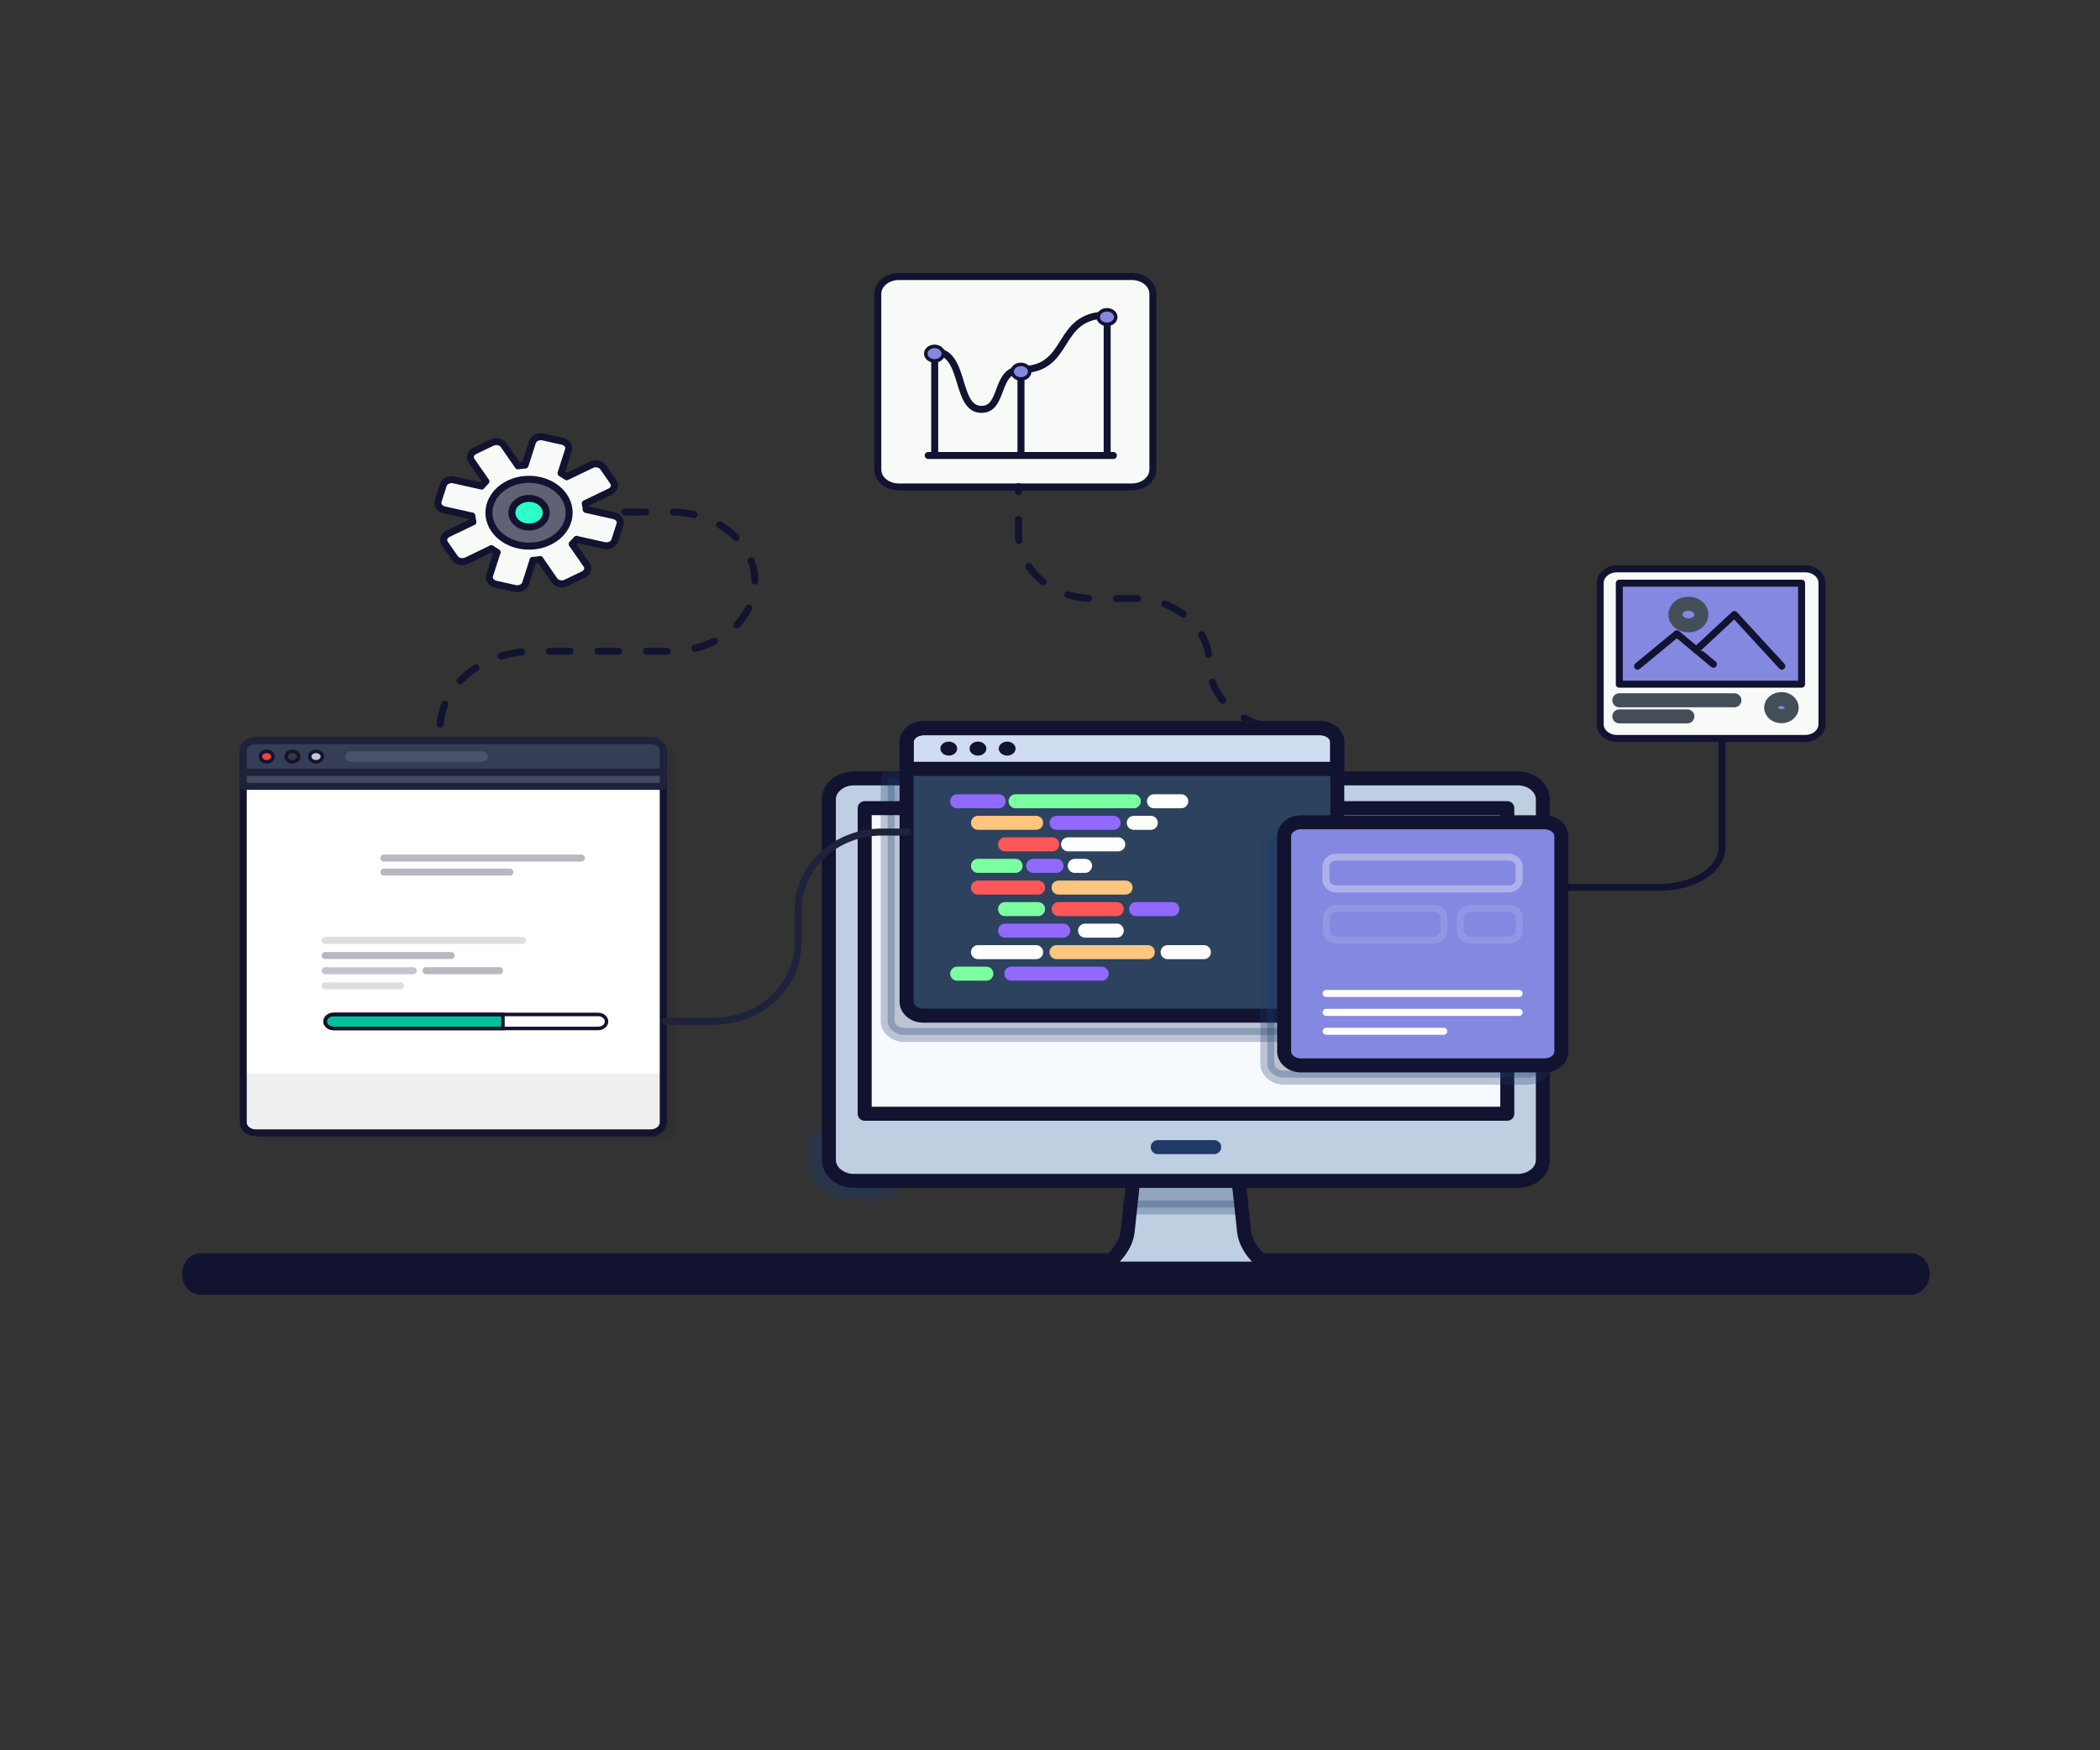 <svg width="600" height="500" viewBox="0 0 600 500" fill="none" xmlns="http://www.w3.org/2000/svg">
<rect x="0" y="0" width="600" height="500" fill="#333333" stroke="none"/>
<g clip-path="url(#clip0_469_8413)">
<path d="M545.88 369.394H57.42C54.74 369.394 52.52 367.021 52.52 363.947C52.52 360.873 54.74 358.5 57.42 358.5H545.94C548.618 358.5 550.837 360.87 550.84 363.942C550.783 367.022 548.558 369.394 545.88 369.394Z" fill="#121330" stroke="#121330"/>
<g style="mix-blend-mode:multiply" opacity="0.11">
<path d="M189.198 213.63H76.398C74.409 213.63 72.798 214.973 72.798 216.63V322.63C72.798 324.287 74.409 325.63 76.398 325.63H189.198C191.186 325.63 192.798 324.287 192.798 322.63V216.63C192.798 214.973 191.186 213.63 189.198 213.63Z" fill="#161616"/>
<path d="M189.198 213.63H76.398C74.409 213.63 72.798 214.973 72.798 216.63V322.63C72.798 324.287 74.409 325.63 76.398 325.63H189.198C191.186 325.63 192.798 324.287 192.798 322.63V216.63C192.798 214.973 191.186 213.63 189.198 213.63Z" stroke="#1E223B" stroke-miterlimit="10"/>
</g>
<path d="M185.898 211.63H73.098C71.11 211.63 69.498 212.973 69.498 214.63V320.63C69.498 322.287 71.11 323.63 73.098 323.63H185.898C187.886 323.63 189.498 322.287 189.498 320.63V214.63C189.498 212.973 187.886 211.63 185.898 211.63Z" fill="white"/>
<path d="M69.498 306.63H189.498V320.63C189.498 321.426 189.119 322.189 188.444 322.751C187.768 323.314 186.853 323.63 185.898 323.63H73.098C72.143 323.63 71.228 323.314 70.552 322.751C69.877 322.189 69.498 321.426 69.498 320.63V306.63Z" fill="#EFEFEF"/>
<path d="M185.898 211.63H73.098C71.11 211.63 69.498 212.973 69.498 214.63V320.63C69.498 322.287 71.11 323.63 73.098 323.63H185.898C187.886 323.63 189.498 322.287 189.498 320.63V214.63C189.498 212.973 187.886 211.63 185.898 211.63Z" stroke="#121330" stroke-width="2" stroke-linecap="round" stroke-linejoin="round"/>
<path d="M72.754 211.63H186.242C186.67 211.63 187.093 211.7 187.488 211.837C187.883 211.973 188.242 212.173 188.545 212.425C188.847 212.677 189.086 212.976 189.25 213.305C189.414 213.635 189.498 213.988 189.498 214.344V220.63H69.498V214.344C69.498 213.988 69.582 213.635 69.746 213.305C69.909 212.976 70.149 212.677 70.451 212.425C70.754 212.173 71.113 211.973 71.508 211.837C71.903 211.7 72.326 211.63 72.754 211.63Z" fill="#363D56"/>
<path d="M72.754 211.63H186.242C186.67 211.63 187.093 211.7 187.488 211.837C187.883 211.973 188.242 212.173 188.545 212.425C188.847 212.677 189.086 212.976 189.25 213.305C189.414 213.635 189.498 213.988 189.498 214.344V220.63H69.498V214.344C69.498 213.988 69.582 213.635 69.746 213.305C69.909 212.976 70.149 212.677 70.451 212.425C70.754 212.173 71.113 211.973 71.508 211.837C71.903 211.7 72.326 211.63 72.754 211.63Z" stroke="#1E223B" stroke-width="2" stroke-linecap="round" stroke-linejoin="round"/>
<path d="M189.498 220.63H69.498V224.63H189.498V220.63Z" fill="#424960"/>
<path d="M189.498 220.63H69.498V224.63H189.498V220.63Z" stroke="#1E223B" stroke-width="2" stroke-linecap="round" stroke-linejoin="round"/>
<path d="M76.198 217.63C77.193 217.63 77.998 216.958 77.998 216.13C77.998 215.301 77.193 214.63 76.198 214.63C75.204 214.63 74.398 215.301 74.398 216.13C74.398 216.958 75.204 217.63 76.198 217.63Z" fill="#F73E39"/>
<path d="M76.198 217.63C77.193 217.63 77.998 216.958 77.998 216.13C77.998 215.301 77.193 214.63 76.198 214.63C75.204 214.63 74.398 215.301 74.398 216.13C74.398 216.958 75.204 217.63 76.198 217.63Z" stroke="#121330" stroke-linecap="round" stroke-linejoin="round"/>
<path d="M83.559 217.63C84.553 217.63 85.359 216.958 85.359 216.13C85.359 215.301 84.553 214.63 83.559 214.63C82.565 214.63 81.759 215.301 81.759 216.13C81.759 216.958 82.565 217.63 83.559 217.63Z" fill="#383838"/>
<path d="M83.559 217.63C84.553 217.63 85.359 216.958 85.359 216.13C85.359 215.301 84.553 214.63 83.559 214.63C82.565 214.63 81.759 215.301 81.759 216.13C81.759 216.958 82.565 217.63 83.559 217.63Z" stroke="#121330" stroke-linecap="round" stroke-linejoin="round"/>
<path d="M90.295 217.63C91.289 217.63 92.095 216.958 92.095 216.13C92.095 215.301 91.289 214.63 90.295 214.63C89.301 214.63 88.495 215.301 88.495 216.13C88.495 216.958 89.301 217.63 90.295 217.63Z" fill="#C6C6C6"/>
<path d="M90.295 217.63C91.289 217.63 92.095 216.958 92.095 216.13C92.095 215.301 91.289 214.63 90.295 214.63C89.301 214.63 88.495 215.301 88.495 216.13C88.495 216.958 89.301 217.63 90.295 217.63Z" stroke="#121330" stroke-linecap="round" stroke-linejoin="round"/>
<path opacity="0.28" d="M137.598 214.63H100.398C99.404 214.63 98.598 215.301 98.598 216.13C98.598 216.958 99.404 217.63 100.398 217.63H137.598C138.592 217.63 139.398 216.958 139.398 216.13C139.398 215.301 138.592 214.63 137.598 214.63Z" fill="#8289A3"/>
<path opacity="0.32" d="M109.698 245.13H166.098" stroke="#1E223B" stroke-width="2" stroke-linecap="round" stroke-linejoin="round"/>
<path opacity="0.32" d="M109.698 249.13H145.698" stroke="#1E223B" stroke-width="2" stroke-linecap="round" stroke-linejoin="round"/>
<path opacity="0.15" d="M92.898 268.63H149.298" stroke="#1E223B" stroke-width="2" stroke-linecap="round" stroke-linejoin="round"/>
<path opacity="0.32" d="M92.898 272.963H128.898" stroke="#1E223B" stroke-width="2" stroke-linecap="round" stroke-linejoin="round"/>
<path opacity="0.32" d="M121.698 277.297H142.698" stroke="#1E223B" stroke-width="2" stroke-linecap="round" stroke-linejoin="round"/>
<path opacity="0.26" d="M92.898 277.297H118.098" stroke="#1E223B" stroke-width="2" stroke-linecap="round" stroke-linejoin="round"/>
<path opacity="0.15" d="M92.898 281.63H114.498" stroke="#1E223B" stroke-width="2" stroke-linecap="round" stroke-linejoin="round"/>
<path d="M95.298 289.797C94.661 289.797 94.051 290.008 93.601 290.383C93.15 290.758 92.898 291.266 92.898 291.797C92.898 292.327 93.15 292.836 93.601 293.211C94.051 293.586 94.661 293.797 95.298 293.797H143.698V289.797H95.298Z" fill="#00C297" stroke="#121330" stroke-miterlimit="10"/>
<path d="M170.898 289.797H95.298C93.972 289.797 92.898 290.692 92.898 291.797C92.898 292.901 93.972 293.797 95.298 293.797H170.898C172.223 293.797 173.298 292.901 173.298 291.797C173.298 290.692 172.223 289.797 170.898 289.797Z" stroke="#121330" stroke-linecap="round" stroke-linejoin="round"/>
<path d="M178.51 146.257H191.838C198.166 146.257 204.234 148.352 208.709 152.081C213.183 155.809 215.697 160.866 215.697 166.139C215.697 168.75 215.079 171.336 213.881 173.748C212.682 176.16 210.924 178.352 208.709 180.198C206.493 182.044 203.863 183.509 200.969 184.508C198.074 185.507 194.972 186.021 191.838 186.021H152.5C148.98 186.021 145.495 186.599 142.243 187.721C138.991 188.844 136.036 190.489 133.547 192.563C131.058 194.637 129.084 197.099 127.737 199.809C126.39 202.519 125.697 205.424 125.697 208.357V210.827" stroke="#121330" stroke-width="2" stroke-linecap="round" stroke-linejoin="round" stroke-dasharray="5.95 7.94"/>
<path d="M175.393 147.299L167.488 145.534L167.482 145.55C167.436 144.979 167.346 144.412 167.214 143.85L167.224 143.864L174.311 140.454C174.59 140.32 174.836 140.141 175.032 139.928C175.228 139.715 175.373 139.472 175.456 139.212C175.54 138.953 175.561 138.682 175.519 138.416C175.477 138.149 175.373 137.892 175.211 137.66L172.349 133.524C172.023 133.054 171.487 132.71 170.858 132.57C170.229 132.429 169.559 132.502 168.995 132.774L161.907 136.184L161.913 136.193C161.4 135.819 160.859 135.472 160.293 135.156H160.303L162.421 128.568C162.59 128.043 162.501 127.485 162.176 127.015C161.85 126.545 161.314 126.203 160.685 126.062L155.152 124.827C154.84 124.757 154.516 124.739 154.196 124.774C153.876 124.809 153.568 124.897 153.289 125.031C153.009 125.165 152.764 125.344 152.568 125.557C152.372 125.77 152.228 126.014 152.144 126.273L150.026 132.861H150.037C149.356 132.899 148.68 132.974 148.011 133.083L148.022 133.078L143.93 127.172C143.604 126.702 143.068 126.359 142.439 126.218C141.81 126.078 141.14 126.151 140.576 126.422L135.614 128.809C135.335 128.943 135.09 129.122 134.894 129.335C134.697 129.548 134.553 129.792 134.47 130.051C134.386 130.311 134.365 130.582 134.407 130.848C134.449 131.114 134.553 131.371 134.714 131.604L138.806 137.51L138.823 137.502C138.371 137.934 137.953 138.388 137.57 138.864L137.575 138.847L129.67 137.082C129.041 136.941 128.371 137.015 127.807 137.286C127.243 137.558 126.832 138.004 126.663 138.529L125.18 143.14C125.012 143.664 125.1 144.222 125.426 144.692C125.751 145.162 126.287 145.505 126.916 145.646L134.822 147.411L134.83 147.386C134.877 147.964 134.968 148.539 135.103 149.107L135.086 149.082L127.998 152.492C127.718 152.626 127.474 152.805 127.277 153.018C127.081 153.231 126.937 153.474 126.853 153.733C126.77 153.993 126.748 154.264 126.79 154.53C126.832 154.797 126.937 155.053 127.098 155.286L129.962 159.421C130.288 159.891 130.824 160.234 131.453 160.374C132.082 160.515 132.752 160.442 133.316 160.171L140.404 156.761L140.383 156.73C140.91 157.114 141.466 157.47 142.049 157.795L142.008 157.786L139.89 164.374C139.807 164.633 139.785 164.904 139.827 165.17C139.869 165.437 139.974 165.693 140.135 165.926C140.296 166.159 140.511 166.363 140.767 166.526C141.022 166.69 141.314 166.81 141.626 166.88L147.16 168.115C147.471 168.185 147.796 168.203 148.115 168.168C148.435 168.133 148.744 168.045 149.023 167.911C149.302 167.777 149.546 167.598 149.743 167.385C149.939 167.171 150.083 166.928 150.166 166.669L152.285 160.081L152.244 160.072C152.944 160.033 153.639 159.957 154.327 159.843L154.289 159.861L158.381 165.767C158.542 166 158.757 166.204 159.013 166.368C159.268 166.532 159.56 166.652 159.872 166.721C160.183 166.791 160.508 166.809 160.828 166.774C161.148 166.739 161.456 166.652 161.735 166.517L166.696 164.13C166.976 163.996 167.221 163.817 167.417 163.604C167.614 163.391 167.758 163.148 167.841 162.888C167.925 162.628 167.946 162.358 167.904 162.091C167.862 161.825 167.758 161.568 167.596 161.335L163.504 155.429L163.474 155.444C163.932 155.008 164.356 154.548 164.743 154.067L164.735 154.092L172.64 155.858C173.269 155.998 173.939 155.924 174.503 155.653C175.067 155.382 175.479 154.935 175.648 154.411L177.13 149.8C177.297 149.276 177.208 148.719 176.882 148.25C176.556 147.781 176.02 147.439 175.393 147.299Z" fill="#F8FAF7" stroke="#121330" stroke-width="2" stroke-linecap="round" stroke-linejoin="round"/>
<path d="M151.156 156.019C157.483 156.019 162.613 151.744 162.613 146.471C162.613 141.198 157.483 136.923 151.156 136.923C144.828 136.923 139.698 141.198 139.698 146.471C139.698 151.744 144.828 156.019 151.156 156.019Z" fill="#606174" stroke="#121330" stroke-width="2" stroke-linecap="round" stroke-linejoin="round"/>
<path d="M151.155 150.563C153.867 150.563 156.066 148.731 156.066 146.471C156.066 144.211 153.867 142.379 151.155 142.379C148.443 142.379 146.245 144.211 146.245 146.471C146.245 148.731 148.443 150.563 151.155 150.563Z" fill="#2DFFC9" stroke="#121330" stroke-width="2" stroke-linecap="round" stroke-linejoin="round"/>
<path d="M515.76 210.95H462C459.36 210.95 457.2 209.15 457.2 206.95V166.5C457.2 164.3 459.36 162.5 462 162.5H515.76C518.4 162.5 520.56 164.3 520.56 166.5V206.95C520.56 209.15 518.4 210.95 515.76 210.95Z" fill="#F8FAF7" stroke="#121330" stroke-width="2" stroke-miterlimit="10" stroke-linecap="round" stroke-linejoin="round"/>
<path d="M514.74 166.6H462.66V195.45H514.74V166.6Z" fill="#8588E0"/>
<path d="M514.74 166.6H462.66V195.45H514.74V166.6Z" fill="#8588E0" stroke="#121330" stroke-width="2" stroke-miterlimit="10" stroke-linecap="round" stroke-linejoin="round"/>
<path d="M462.66 200.05H495.54Z" fill="#8588E0"/>
<path d="M462.66 200.05H495.54" stroke="#444E59" stroke-width="4" stroke-miterlimit="10" stroke-linecap="round" stroke-linejoin="round"/>
<path d="M462.66 204.65H482.1Z" fill="#8588E0"/>
<path d="M462.66 204.65H482.1" stroke="#444E59" stroke-width="4" stroke-miterlimit="10" stroke-linecap="round" stroke-linejoin="round"/>
<path d="M467.88 190.3L479.1 181.05L489.54 189.75" fill="#8588E0"/>
<path d="M467.88 190.3L479.1 181.05L489.54 189.75" stroke="#121330" stroke-width="2" stroke-miterlimit="10" stroke-linecap="round" stroke-linejoin="round"/>
<path d="M509.1 190.3L495.54 175.55L484.68 185.65" fill="#8588E0"/>
<path d="M509.1 190.3L495.54 175.55L484.68 185.65" stroke="#121330" stroke-width="2" stroke-miterlimit="10" stroke-linecap="round" stroke-linejoin="round"/>
<path d="M508.98 204.6C510.604 204.6 511.92 203.503 511.92 202.15C511.92 200.797 510.604 199.7 508.98 199.7C507.356 199.7 506.04 200.797 506.04 202.15C506.04 203.503 507.356 204.6 508.98 204.6Z" fill="#8588E0" stroke="#444E59" stroke-width="4" stroke-miterlimit="10" stroke-linecap="round" stroke-linejoin="round"/>
<path d="M482.4 178.65C484.455 178.65 486.12 177.262 486.12 175.55C486.12 173.838 484.455 172.45 482.4 172.45C480.346 172.45 478.68 173.838 478.68 175.55C478.68 177.262 480.346 178.65 482.4 178.65Z" fill="#8588E0"/>
<path d="M482.4 178.65C484.455 178.65 486.12 177.262 486.12 175.55C486.12 173.838 484.455 172.45 482.4 172.45C480.346 172.45 478.68 173.838 478.68 175.55C478.68 177.262 480.346 178.65 482.4 178.65Z" fill="#8588E0" stroke="#444E59" stroke-width="4" stroke-miterlimit="10" stroke-linecap="round" stroke-linejoin="round"/>
<path d="M323.445 139.104H256.754C253.479 139.104 250.8 136.871 250.8 134.142V83.962C250.8 81.233 253.479 79 256.754 79H323.445C326.72 79 329.4 81.233 329.4 83.962V134.142C329.4 136.871 326.72 139.104 323.445 139.104Z" fill="#F8FAF7" stroke="#121330" stroke-width="2" stroke-miterlimit="10" stroke-linecap="round" stroke-linejoin="round"/>
<path d="M447 253.5H474.078C476.432 253.5 478.762 253.206 480.937 252.634C483.111 252.063 485.087 251.225 486.751 250.168C488.415 249.112 489.735 247.857 490.636 246.477C491.537 245.097 492 243.617 492 242.123V212" stroke="#121330" stroke-width="2" stroke-linecap="round" stroke-linejoin="round"/>
<path d="M316.336 90C301.296 90 306.251 105.592 291.741 105.592C284.133 105.592 286.964 116.946 280.416 116.946C272.809 116.946 275.993 100.445 267.146 100.445" stroke="#121330" stroke-width="2"/>
<path d="M316.336 91.061V130.269" stroke="#121330" stroke-width="2"/>
<path d="M291.705 106.199V130.269" stroke="#121330" stroke-width="2"/>
<path d="M267.059 101.96V130.269" stroke="#121330" stroke-width="2"/>
<path d="M265.2 130.117H318.107" stroke="#121330" stroke-width="2" stroke-linecap="round" stroke-linejoin="round"/>
<path d="M269.516 101.019C269.516 102.095 268.469 103.093 267.008 103.093C265.546 103.093 264.5 102.095 264.5 101.019C264.5 99.945 265.545 98.947 267.008 98.947C268.469 98.947 269.516 99.945 269.516 101.019Z" fill="#8588E0" stroke="#121330"/>
<path d="M294.199 106.166C294.199 107.242 293.153 108.24 291.69 108.24C290.23 108.24 289.182 107.242 289.182 106.166C289.182 105.092 290.23 104.092 291.69 104.092C293.153 104.092 294.199 105.092 294.199 106.166Z" fill="#8588E0" stroke="#121330"/>
<path d="M318.794 90.574C318.794 91.65 317.748 92.647 316.286 92.647C314.825 92.647 313.777 91.65 313.777 90.574C313.777 89.499 314.825 88.5 316.286 88.5C317.748 88.5 318.794 89.499 318.794 90.574Z" fill="#8588E0" stroke="#121330"/>
<path d="M375 208H366.878C361.213 207.999 355.781 206.049 351.775 202.577C347.769 199.105 345.519 194.396 345.519 189.486C345.519 187.055 344.967 184.648 343.893 182.402C342.819 180.155 341.246 178.114 339.262 176.395C337.279 174.676 334.924 173.313 332.333 172.382C329.741 171.452 326.964 170.973 324.159 170.973H312.359C306.694 170.973 301.262 169.023 297.256 165.551C293.25 162.079 291 157.37 291 152.46V139" stroke="#121330" stroke-width="2" stroke-linecap="round" stroke-linejoin="round" stroke-dasharray="6 8"/>
<path opacity="0.28" d="M250.62 324.85H232.62V332.35C232.62 337.05 237.18 340.9 242.88 340.9H254.7C254.7 340.85 254.7 340.8 254.7 340.75V328.25C254.7 326.35 252.9 324.85 250.62 324.85Z" fill="#1F3969" stroke="#1F3969" stroke-width="4" stroke-miterlimit="10" stroke-linecap="round" stroke-linejoin="round"/>
<path d="M355.44 351.7L353.64 334.85H324L322.2 351.7C321.78 355.6 318.96 359.35 314.52 362.35V362.4H363.12V362.35C358.68 359.35 355.86 355.6 355.44 351.7Z" fill="#BFCFE2"/>
<path opacity="0.28" d="M324 334.85L322.92 344.95H354.72L353.64 334.85H324Z" fill="#1F3969" stroke="#1F3969" stroke-width="4" stroke-miterlimit="10" stroke-linecap="round" stroke-linejoin="round"/>
<path d="M355.44 351.7L353.64 334.85H324L322.2 351.7C321.78 355.6 318.96 359.35 314.52 362.35V362.4H363.12V362.35C358.68 359.35 355.86 355.6 355.44 351.7Z" stroke="#121330" stroke-width="4" stroke-miterlimit="10" stroke-linecap="round" stroke-linejoin="round"/>
<path d="M433.62 337.35H244.02C240.06 337.35 236.82 334.65 236.82 331.35V228.35C236.82 225.05 240.06 222.35 244.02 222.35H433.62C437.58 222.35 440.82 225.05 440.82 228.35V331.35C440.82 334.7 437.58 337.35 433.62 337.35Z" fill="white"/>
<path d="M433.62 337.35H244.02C240.06 337.35 236.82 334.65 236.82 331.35V228.35C236.82 225.05 240.06 222.35 244.02 222.35H433.62C437.58 222.35 440.82 225.05 440.82 228.35V331.35C440.82 334.7 437.58 337.35 433.62 337.35Z" fill="#BFCFE2"/>
<path d="M433.62 337.35H244.02C240.06 337.35 236.82 334.65 236.82 331.35V228.35C236.82 225.05 240.06 222.35 244.02 222.35H433.62C437.58 222.35 440.82 225.05 440.82 228.35V331.35C440.82 334.7 437.58 337.35 433.62 337.35Z" stroke="#121330" stroke-width="4" stroke-miterlimit="10" stroke-linecap="round" stroke-linejoin="round"/>
<path d="M430.654 318.164V230.864H247.054V318.164H430.654Z" fill="#F6F9FD"/>
<path opacity="0.28" d="M253.62 222.35V291.65C253.62 293.85 255.78 295.65 258.42 295.65H371.88C374.52 295.65 376.68 293.85 376.68 291.65V222.35H253.62Z" fill="#1F3969" stroke="#1F3969" stroke-width="4" stroke-miterlimit="10" stroke-linecap="round" stroke-linejoin="round"/>
<path d="M430.654 318.164V230.864H247.054V318.164H430.654Z" stroke="#121330" stroke-width="4" stroke-miterlimit="10" stroke-linecap="round" stroke-linejoin="round"/>
<path d="M330.78 327.7H346.92" stroke="#1F3969" stroke-width="4" stroke-miterlimit="10" stroke-linecap="round" stroke-linejoin="round"/>
<path d="M377.28 290.15H263.82C261.18 290.15 259.02 288.35 259.02 286.15V212.05C259.02 209.85 261.18 208.05 263.82 208.05H377.28C379.92 208.05 382.08 209.85 382.08 212.05V286.2C382.08 288.4 379.92 290.15 377.28 290.15Z" fill="#2D425E"/>
<path d="M382.08 217.75H259.02V212C259.02 209.8 261.18 208 263.82 208H377.28C379.92 208 382.08 209.8 382.08 212V217.75Z" stroke="#1F3969" stroke-width="4" stroke-miterlimit="10" stroke-linecap="round" stroke-linejoin="round"/>
<path d="M382.08 219.65H259.02V212C259.02 209.8 261.18 208 263.82 208H377.28C379.92 208 382.08 209.8 382.08 212V219.65Z" fill="#D0DDF0"/>
<path d="M382.08 219.65H259.02V212C259.02 209.8 261.18 208 263.82 208H377.28C379.92 208 382.08 209.8 382.08 212V219.65Z" stroke="#1F3969" stroke-width="4" stroke-miterlimit="10" stroke-linecap="round" stroke-linejoin="round"/>
<path d="M382.08 219.65H259.02V212C259.02 209.8 261.18 208 263.82 208H377.28C379.92 208 382.08 209.8 382.08 212V219.65Z" stroke="#121330" stroke-width="4" stroke-miterlimit="10" stroke-linecap="round" stroke-linejoin="round"/>
<path d="M377.28 290.15H263.82C261.18 290.15 259.02 288.35 259.02 286.15V212.05C259.02 209.85 261.18 208.05 263.82 208.05H377.28C379.92 208.05 382.08 209.85 382.08 212.05V286.2C382.08 288.4 379.92 290.15 377.28 290.15Z" stroke="#121330" stroke-width="4" stroke-miterlimit="10" stroke-linecap="round" stroke-linejoin="round"/>
<path opacity="0.28" d="M436.5 307.85H366.9C364.26 307.85 362.1 306.05 362.1 303.85V242.4C362.1 240.2 364.26 238.4 366.9 238.4H436.5C439.14 238.4 441.3 240.2 441.3 242.4V303.85C441.3 306.1 439.14 307.85 436.5 307.85Z" fill="#1F3969" stroke="#1F3969" stroke-width="4" stroke-miterlimit="10" stroke-linecap="round" stroke-linejoin="round"/>
<path d="M441.3 304.35H371.7C369.06 304.35 366.9 302.55 366.9 300.35V238.9C366.9 236.7 369.06 234.9 371.7 234.9H441.3C443.94 234.9 446.1 236.7 446.1 238.9V300.35C446.1 302.6 443.94 304.35 441.3 304.35Z" fill="#8588E0"/>
<path d="M441.3 304.35H371.7C369.06 304.35 366.9 302.55 366.9 300.35V238.9C366.9 236.7 369.06 234.9 371.7 234.9H441.3C443.94 234.9 446.1 236.7 446.1 238.9V300.35C446.1 302.6 443.94 304.35 441.3 304.35Z" stroke="#121330" stroke-width="4" stroke-miterlimit="10" stroke-linecap="round" stroke-linejoin="round"/>
<path opacity="0.34" d="M430.92 253.95H381.96C380.22 253.95 378.84 252.8 378.84 251.35V247.45C378.84 246 380.22 244.85 381.96 244.85H430.92C432.66 244.85 434.04 246 434.04 247.45V251.35C434.04 252.8 432.66 253.95 430.92 253.95Z" stroke="white" stroke-width="2" stroke-miterlimit="10" stroke-linecap="round" stroke-linejoin="round"/>
<g opacity="0.34">
<path opacity="0.34" d="M409.44 268.6H382.08C380.34 268.6 378.96 267.45 378.96 266V262.1C378.96 260.65 380.34 259.5 382.08 259.5H409.44C411.18 259.5 412.56 260.65 412.56 262.1V266C412.5 267.45 411.12 268.6 409.44 268.6Z" stroke="white" stroke-width="2" stroke-miterlimit="10" stroke-linecap="round" stroke-linejoin="round"/>
<path opacity="0.34" d="M430.98 268.6H420.36C418.62 268.6 417.24 267.45 417.24 266V262.1C417.24 260.65 418.62 259.5 420.36 259.5H430.98C432.72 259.5 434.1 260.65 434.1 262.1V266C434.1 267.45 432.72 268.6 430.98 268.6Z" stroke="white" stroke-width="2" stroke-miterlimit="10" stroke-linecap="round" stroke-linejoin="round"/>
</g>
<path d="M378.9 283.8H434.04" stroke="white" stroke-width="2" stroke-miterlimit="10" stroke-linecap="round" stroke-linejoin="round"/>
<path d="M378.9 289.2H434.04" stroke="white" stroke-width="2" stroke-miterlimit="10" stroke-linecap="round" stroke-linejoin="round"/>
<path d="M378.9 294.6H412.5" stroke="white" stroke-width="2" stroke-miterlimit="10" stroke-linecap="round" stroke-linejoin="round"/>
<path d="M271.08 215.85C272.406 215.85 273.48 214.955 273.48 213.85C273.48 212.746 272.406 211.85 271.08 211.85C269.755 211.85 268.68 212.746 268.68 213.85C268.68 214.955 269.755 215.85 271.08 215.85Z" fill="#121330"/>
<path d="M279.42 215.85C280.745 215.85 281.82 214.955 281.82 213.85C281.82 212.746 280.745 211.85 279.42 211.85C278.095 211.85 277.02 212.746 277.02 213.85C277.02 214.955 278.095 215.85 279.42 215.85Z" fill="#121330"/>
<path d="M287.76 215.85C289.086 215.85 290.16 214.955 290.16 213.85C290.16 212.746 289.086 211.85 287.76 211.85C286.435 211.85 285.36 212.746 285.36 213.85C285.36 214.955 286.435 215.85 287.76 215.85Z" fill="#121330"/>
<path d="M329.7 228.9H337.5" stroke="white" stroke-width="4" stroke-miterlimit="10" stroke-linecap="round" stroke-linejoin="round"/>
<path d="M290.16 228.9H323.94" stroke="#7BFFA0" stroke-width="4" stroke-miterlimit="10" stroke-linecap="round" stroke-linejoin="round"/>
<path d="M273.48 228.9H285.36" stroke="#9169FF" stroke-width="4" stroke-miterlimit="10" stroke-linecap="round" stroke-linejoin="round"/>
<path d="M288.96 278.15H314.76" stroke="#9169FF" stroke-width="4" stroke-miterlimit="10" stroke-linecap="round" stroke-linejoin="round"/>
<path d="M273.48 278.15H281.82" stroke="#7BFFA0" stroke-width="4" stroke-miterlimit="10" stroke-linecap="round" stroke-linejoin="round"/>
<path d="M323.94 235.05H328.8" stroke="white" stroke-width="4" stroke-miterlimit="10" stroke-linecap="round" stroke-linejoin="round"/>
<path d="M301.86 235.05H318.18" stroke="#9169FF" stroke-width="4" stroke-miterlimit="10" stroke-linecap="round" stroke-linejoin="round"/>
<path d="M279.42 235.05H296.04" stroke="#FFC47D" stroke-width="4" stroke-miterlimit="10" stroke-linecap="round" stroke-linejoin="round"/>
<path d="M305.16 241.2H319.5" stroke="white" stroke-width="4" stroke-miterlimit="10" stroke-linecap="round" stroke-linejoin="round"/>
<path d="M287.16 241.2H300.66" stroke="#FF5757" stroke-width="4" stroke-miterlimit="10" stroke-linecap="round" stroke-linejoin="round"/>
<path d="M307.08 247.35H310.02" stroke="white" stroke-width="4" stroke-miterlimit="10" stroke-linecap="round" stroke-linejoin="round"/>
<path d="M295.2 247.35H301.86" stroke="#9169FF" stroke-width="4" stroke-miterlimit="10" stroke-linecap="round" stroke-linejoin="round"/>
<path d="M279.42 247.35H290.16" stroke="#7BFFA0" stroke-width="4" stroke-miterlimit="10" stroke-linecap="round" stroke-linejoin="round"/>
<path d="M302.46 253.55H321.6" stroke="#FFC47D" stroke-width="4" stroke-miterlimit="10" stroke-linecap="round" stroke-linejoin="round"/>
<path d="M279.42 253.55H296.58" stroke="#FF5757" stroke-width="4" stroke-miterlimit="10" stroke-linecap="round" stroke-linejoin="round"/>
<path d="M324.6 259.7H334.98" stroke="#9169FF" stroke-width="4" stroke-miterlimit="10" stroke-linecap="round" stroke-linejoin="round"/>
<path d="M302.46 259.7H319.08" stroke="#FF5757" stroke-width="4" stroke-miterlimit="10" stroke-linecap="round" stroke-linejoin="round"/>
<path d="M287.16 259.7H296.58" stroke="#7BFFA0" stroke-width="4" stroke-miterlimit="10" stroke-linecap="round" stroke-linejoin="round"/>
<path d="M310.02 265.85H319.08" stroke="white" stroke-width="4" stroke-miterlimit="10" stroke-linecap="round" stroke-linejoin="round"/>
<path d="M287.16 265.85H303.78" stroke="#9169FF" stroke-width="4" stroke-miterlimit="10" stroke-linecap="round" stroke-linejoin="round"/>
<path d="M333.6 272H343.98" stroke="white" stroke-width="4" stroke-miterlimit="10" stroke-linecap="round" stroke-linejoin="round"/>
<path d="M301.86 272H327.96" stroke="#FFC47D" stroke-width="4" stroke-miterlimit="10" stroke-linecap="round" stroke-linejoin="round"/>
<path d="M279.42 272H296.04" stroke="white" stroke-width="4" stroke-miterlimit="10" stroke-linecap="round" stroke-linejoin="round"/>
<path d="M189.961 291.745H203.956C210.334 291.745 216.452 289.388 220.962 285.192C225.472 280.997 228.006 275.305 228.006 269.371V259.951C228.006 254.048 230.527 248.386 235.014 244.211C239.501 240.037 245.587 237.692 251.932 237.691H259.459" stroke="#1E223B" stroke-width="2" stroke-linecap="round" stroke-linejoin="round"/>
</g>
<defs>
<clipPath id="clip0_469_8413">
<rect width="600" height="500" fill="white"/>
</clipPath>
</defs>
</svg>
